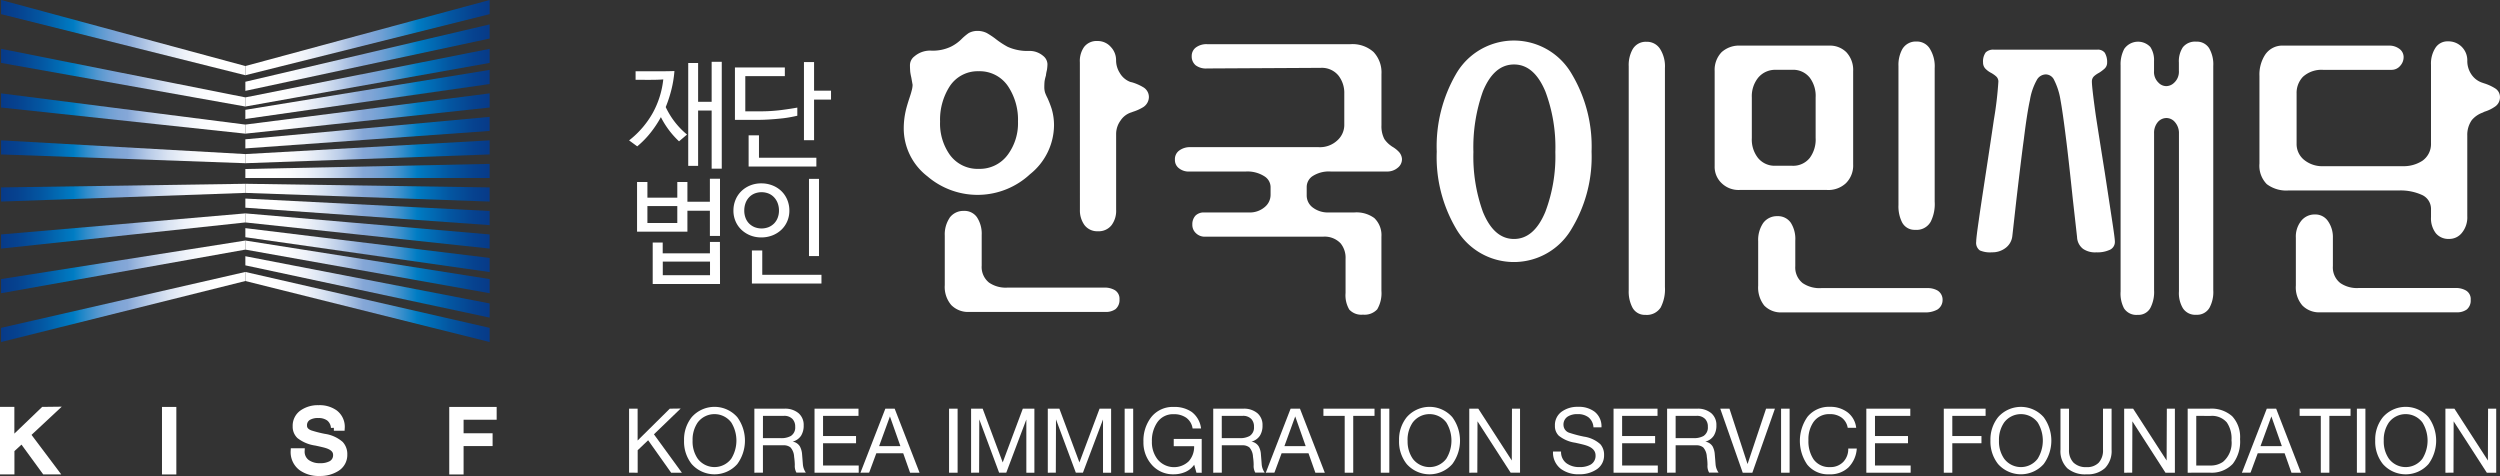 <svg xmlns="http://www.w3.org/2000/svg" xmlns:xlink="http://www.w3.org/1999/xlink" width="153.503" height="29.226" viewBox="0 0 153.503 29.226">
  <rect x="0" y="0" width="153.503" height="29.226" fill="#333333" stroke="none"/>
  <defs>
    <linearGradient id="linear-gradient" y1="0.5" x2="1" y2="0.5" gradientUnits="objectBoundingBox">
      <stop offset="0.12" stop-color="#fff"/>
      <stop offset="0.183" stop-color="#fafbfd"/>
      <stop offset="0.25" stop-color="#eef2f9"/>
      <stop offset="0.318" stop-color="#d9e3f2"/>
      <stop offset="0.386" stop-color="#bccee9"/>
      <stop offset="0.455" stop-color="#96b3dc"/>
      <stop offset="0.483" stop-color="#85a7d7"/>
      <stop offset="0.516" stop-color="#7fa5d6"/>
      <stop offset="0.556" stop-color="#70a0d4"/>
      <stop offset="0.6" stop-color="#5798d0"/>
      <stop offset="0.646" stop-color="#338dcb"/>
      <stop offset="0.695" stop-color="#077fc5"/>
      <stop offset="0.702" stop-color="#007dc4"/>
      <stop offset="0.707" stop-color="#007bc2"/>
      <stop offset="0.832" stop-color="#0357a2"/>
      <stop offset="0.934" stop-color="#06428f"/>
      <stop offset="1" stop-color="#073a88"/>
    </linearGradient>
    <linearGradient id="linear-gradient-16" x1="1" y1="0.5" x2="0" y2="0.5" xlink:href="#linear-gradient"/>
  </defs>
  <g id="Vector_Smart_Object4_copy" data-name="Vector Smart Object4 copy" transform="translate(-64.174 -248.307)">
    <g id="그룹_44" data-name="그룹 44">
      <g id="그룹_43" data-name="그룹 43">
        <path id="패스_2353" data-name="패스 2353" d="M119.787,255.111c.044-.2.122-.465.228-.787.065-.193.108-.333.129-.424a1.485,1.485,0,0,0,.065-.382l-.082-.461c-.033-.144-.054-.258-.065-.349-.009-.14-.015-.261-.015-.367a.685.685,0,0,1,.276-.575,1.479,1.479,0,0,1,1.051-.349,2.573,2.573,0,0,0,1.2-.25,2.477,2.477,0,0,0,.678-.5,3.446,3.446,0,0,1,.4-.329,1.109,1.109,0,0,1,.552-.133,1.258,1.258,0,0,1,.566.133,5.225,5.225,0,0,1,.5.329,5.132,5.132,0,0,0,.777.515,2.966,2.966,0,0,0,1.262.254,1.286,1.286,0,0,1,.921.307.675.675,0,0,1,.259.5,2.566,2.566,0,0,1-.033.367,2.476,2.476,0,0,0-.063.345,2.316,2.316,0,0,0-.082.348c-.012.14-.015.269-.015.382a1.155,1.155,0,0,0,.047.31,2.639,2.639,0,0,0,.145.326,6.27,6.27,0,0,1,.261.674,3.518,3.518,0,0,1,.143,1.022,3.882,3.882,0,0,1-1.472,2.986,4.729,4.729,0,0,1-6.3.132,3.712,3.712,0,0,1-1.455-2.963A4.846,4.846,0,0,1,119.787,255.111Zm2.692-1.491a3.792,3.792,0,0,0-.583,2.153,3.317,3.317,0,0,0,.583,2.017,2.1,2.1,0,0,0,1.794.885,2.131,2.131,0,0,0,1.792-.885,3.247,3.247,0,0,0,.615-2.017,3.707,3.707,0,0,0-.6-2.153,2.093,2.093,0,0,0-1.809-.939A2.052,2.052,0,0,0,122.479,253.62Zm0,8.061a1.04,1.04,0,0,1,.874-.424.929.929,0,0,1,.805.386,1.838,1.838,0,0,1,.293,1.094v1.881a1.225,1.225,0,0,0,.451,1.041,1.8,1.8,0,0,0,1.133.307h5.937a1.23,1.23,0,0,1,.647.152.615.615,0,0,1,.293.571.726.726,0,0,1-.244.6,1.021,1.021,0,0,1-.647.17H123.7a1.445,1.445,0,0,1-1.116-.42,1.705,1.705,0,0,1-.4-1.223v-3.039A1.828,1.828,0,0,1,122.483,261.682Zm8-9.549a1.491,1.491,0,0,1,.261-.943.959.959,0,0,1,.813-.363,1.06,1.06,0,0,1,.826.363,1.171,1.171,0,0,1,.324.825,1.453,1.453,0,0,0,.227.772,1.255,1.255,0,0,0,.649.552l.1.023a3.022,3.022,0,0,1,.7.307.7.7,0,0,1,.339.594.751.751,0,0,1-.339.617,2.777,2.777,0,0,1-.632.288l-.1.038a1.227,1.227,0,0,0-.667.5,1.407,1.407,0,0,0-.274.829v4.647a1.473,1.473,0,0,1-.274.943,1,1,0,0,1-.846.382.98.98,0,0,1-.826-.382,1.54,1.54,0,0,1-.278-.943Z" fill="#fff"/>
        <path id="패스_2354" data-name="패스 2354" d="M137.594,262.613a.687.687,0,0,1-.209-.515.777.777,0,0,1,.194-.553.724.724,0,0,1,.535-.193h2.732a1.408,1.408,0,0,0,1-.345.968.968,0,0,0,.343-.749v-.48a.789.789,0,0,0-.358-.632,1.919,1.919,0,0,0-1.162-.307h-3.448a.959.959,0,0,1-.695-.231.629.629,0,0,1-.21-.5.647.647,0,0,1,.257-.553,1.1,1.1,0,0,1,.71-.212h7.864a1.559,1.559,0,0,0,1.15-.424,1.277,1.277,0,0,0,.418-.98v-1.889a1.722,1.722,0,0,0-.356-1.1,1.313,1.313,0,0,0-1.083-.477l-6.99.038a1.06,1.06,0,0,1-.695-.193.705.705,0,0,1-.244-.572.643.643,0,0,1,.244-.515,1.087,1.087,0,0,1,.695-.212h8.818a1.939,1.939,0,0,1,1.406.48,1.832,1.832,0,0,1,.487,1.362V256a1.7,1.7,0,0,0,.178.844,1.617,1.617,0,0,0,.417.42l.05.038a1.8,1.8,0,0,1,.421.325.715.715,0,0,1,.194.443.662.662,0,0,1-.259.537.991.991,0,0,1-.68.231h-3.441a1.837,1.837,0,0,0-1.144.307.809.809,0,0,0-.326.632v.518a.92.92,0,0,0,.341.73,1.528,1.528,0,0,0,1.034.326h1.564a1.846,1.846,0,0,1,1.211.344,1.451,1.451,0,0,1,.438,1.147v3.327a1.941,1.941,0,0,1-.259,1.132,1.052,1.052,0,0,1-.874.325,1,1,0,0,1-.84-.31,1.722,1.722,0,0,1-.229-1.014v-2.1a1.394,1.394,0,0,0-.309-.958,1.347,1.347,0,0,0-1.067-.405h-7.231A.769.769,0,0,1,137.594,262.613Z" fill="#fff"/>
        <path id="패스_2355" data-name="패스 2355" d="M160.685,262.337a4.1,4.1,0,0,1-7.112,0,8.658,8.658,0,0,1-1.181-4.72,8.861,8.861,0,0,1,1.181-4.761,4.1,4.1,0,0,1,7.112,0,8.679,8.679,0,0,1,1.213,4.761A8.534,8.534,0,0,1,160.685,262.337Zm-1.626-8.421q-.694-1.652-1.925-1.65t-1.908,1.65a10.216,10.216,0,0,0-.583,3.721,10.005,10.005,0,0,0,.583,3.678c.453,1.112,1.09,1.665,1.908,1.665s1.462-.553,1.925-1.665a9.62,9.62,0,0,0,.615-3.678A9.728,9.728,0,0,0,159.059,253.915Zm7.1,13.243a1.01,1.01,0,0,1-.957.481.857.857,0,0,1-.811-.481,2.122,2.122,0,0,1-.212-1.029V252.371a1.985,1.985,0,0,1,.229-1.018.926.926,0,0,1,.861-.48.952.952,0,0,1,.826.424,1.984,1.984,0,0,1,.308,1.189v13.443A2.421,2.421,0,0,1,166.156,267.158Z" fill="#fff"/>
        <path id="패스_2356" data-name="패스 2356" d="M169.885,251.508a1.6,1.6,0,0,1,1.15-.4H176.5a1.42,1.42,0,0,1,1.037.4,1.589,1.589,0,0,1,.423,1.17V258.4a1.526,1.526,0,0,1-.44,1.151,1.574,1.574,0,0,1-1.166.42h-5.373a1.486,1.486,0,0,1-1.1-.42,1.375,1.375,0,0,1-.425-1.037v-5.851A1.563,1.563,0,0,1,169.885,251.508ZM172.113,258a1.315,1.315,0,0,0,1.085.484h1a1.3,1.3,0,0,0,1.1-.484,1.9,1.9,0,0,0,.358-1.23V254.29a1.861,1.861,0,0,0-.358-1.211,1.3,1.3,0,0,0-1.1-.485h-.971a1.357,1.357,0,0,0-1.1.485,1.81,1.81,0,0,0-.389,1.211v2.5A1.823,1.823,0,0,0,172.113,258Zm.323,4a1.043,1.043,0,0,1,.872-.42.952.952,0,0,1,.824.405,1.844,1.844,0,0,1,.275,1.093v1.571a1.223,1.223,0,0,0,.453,1.041,1.831,1.831,0,0,0,1.148.306h6.505a1.215,1.215,0,0,1,.632.152.66.66,0,0,1,.306.575.69.69,0,0,1-.324.594,1.52,1.52,0,0,1-.794.171H173.6a1.419,1.419,0,0,1-1.1-.42,1.792,1.792,0,0,1-.372-1.222v-2.729A1.86,1.86,0,0,1,172.436,262Zm10.221-10.719a2.026,2.026,0,0,1,.309,1.208v8.2a2.41,2.41,0,0,1-.244,1.23.992.992,0,0,1-.956.5.86.86,0,0,1-.811-.477,2.18,2.18,0,0,1-.213-1.041v-8.546a2.011,2.011,0,0,1,.229-1.018.956.956,0,0,1,.876-.48A.935.935,0,0,1,182.657,251.277Z" fill="#fff"/>
        <path id="패스_2357" data-name="패스 2357" d="M193.665,263.668a1.794,1.794,0,0,1-.776.133,1.3,1.3,0,0,1-.81-.212.957.957,0,0,1-.371-.73l-.258-2.3q-.292-2.765-.423-3.766c-.129-1.037-.24-1.824-.339-2.362a4.135,4.135,0,0,0-.388-1.211.573.573,0,0,0-.5-.344.641.641,0,0,0-.564.344,3.758,3.758,0,0,0-.422,1.23c-.118.538-.243,1.336-.373,2.4q-.143,1.022-.467,3.8l-.241,2.153a1.052,1.052,0,0,1-.438.746,1.324,1.324,0,0,1-.809.25,1.608,1.608,0,0,1-.745-.114.572.572,0,0,1-.226-.538c0-.155.054-.6.163-1.347.063-.461.189-1.291.372-2.494.259-1.688.442-2.91.55-3.648a22.144,22.144,0,0,0,.277-2.346.423.423,0,0,0-.147-.322,1.7,1.7,0,0,0-.307-.212,1.362,1.362,0,0,1-.342-.253.542.542,0,0,1-.145-.382.951.951,0,0,1,.162-.617.664.664,0,0,1,.5-.17h6.358a.529.529,0,0,1,.453.189,1.1,1.1,0,0,1,.145.617.489.489,0,0,1-.161.363,2.347,2.347,0,0,1-.337.253,1.427,1.427,0,0,0-.308.212.437.437,0,0,0-.13.322q0,.368.245,2.115.156,1.016.548,3.474.306,2,.419,2.748c.131.848.2,1.344.2,1.5A.53.53,0,0,1,193.665,263.668Zm6.17,3.543a.876.876,0,0,1-.807.423.9.9,0,0,1-.821-.4,1.8,1.8,0,0,1-.243-1.037v-9.677a1.022,1.022,0,0,0-.244-.712.683.683,0,0,0-.521-.254.7.7,0,0,0-.537.254,1.025,1.025,0,0,0-.225.689v9.625a2.116,2.116,0,0,1-.228,1.094.827.827,0,0,1-.777.423.9.9,0,0,1-.841-.4,1.96,1.96,0,0,1-.21-1.037V252.322a2.009,2.009,0,0,1,.225-1.014,1.035,1.035,0,0,1,1.6-.117,1.442,1.442,0,0,1,.228.863v.617a.9.9,0,0,0,.275.712.657.657,0,0,0,.472.212.7.7,0,0,0,.472-.193.914.914,0,0,0,.307-.75v-.5a1.558,1.558,0,0,1,.243-.942.956.956,0,0,1,.821-.345.882.882,0,0,1,.792.4,1.973,1.973,0,0,1,.255,1.1v13.754A2.013,2.013,0,0,1,199.835,267.211Z" fill="#fff"/>
        <path id="패스_2358" data-name="패스 2358" d="M213.723,251.228a.88.88,0,0,1,.762-.382,1.153,1.153,0,0,1,.831.325,1.17,1.17,0,0,1,.353.882,1.461,1.461,0,0,0,.243.81,1.3,1.3,0,0,0,.615.5l.162.057a2.884,2.884,0,0,1,.68.307.629.629,0,0,1,.306.56.692.692,0,0,1-.324.579,2.272,2.272,0,0,1-.628.3l-.114.057a1.531,1.531,0,0,0-.665.461,1.576,1.576,0,0,0-.276.943v4.95a1.493,1.493,0,0,1-.339,1.037.98.98,0,0,1-.78.363,1,1,0,0,1-.808-.344,1.5,1.5,0,0,1-.3-1v-.519a.941.941,0,0,0-.578-.848,3.18,3.18,0,0,0-1.36-.265h-6.8a1.989,1.989,0,0,1-1.344-.386,1.605,1.605,0,0,1-.452-1.264v-5.385a2.233,2.233,0,0,1,.339-1.283,1.268,1.268,0,0,1,1.116-.576H210.9a1.027,1.027,0,0,1,.584.189.622.622,0,0,1,.275.5.79.79,0,0,1-.21.553.686.686,0,0,1-.553.246h-4.191a1.691,1.691,0,0,0-1.228.428,1.428,1.428,0,0,0-.389,1.033v3.069a1.25,1.25,0,0,0,.438.98,1.754,1.754,0,0,0,1.215.405h4.836a2.11,2.11,0,0,0,1.232-.33,1.249,1.249,0,0,0,.531-1.074v-4.822A1.78,1.78,0,0,1,213.723,251.228ZM205.446,261.9a1.046,1.046,0,0,1,.874-.424.929.929,0,0,1,.805.424,1.707,1.707,0,0,1,.291,1.018v1.726a1.216,1.216,0,0,0,.454,1.041,1.8,1.8,0,0,0,1.131.306h5.941a1.227,1.227,0,0,1,.643.152.607.607,0,0,1,.293.575.707.707,0,0,1-.244.594,1.019,1.019,0,0,1-.647.171h-8.331a1.433,1.433,0,0,1-1.114-.42,1.694,1.694,0,0,1-.4-1.222V262.9A1.539,1.539,0,0,1,205.446,261.9Z" fill="#fff"/>
      </g>
    </g>
    <g id="그룹_45" data-name="그룹 45">
      <path id="패스_2359" data-name="패스 2359" d="M102.8,277.33V273.4h.525v1.955L105.3,273.4l.669-.009-1.643,1.583,1.716,2.358h-.659l-1.412-1.993-.643.612v1.381Z" fill="#fff"/>
      <path id="패스_2360" data-name="패스 2360" d="M106.176,275.36a2.2,2.2,0,0,1,.469-1.437,1.861,1.861,0,0,1,2.8,0,2.439,2.439,0,0,1,0,2.878,1.872,1.872,0,0,1-2.8,0A2.213,2.213,0,0,1,106.176,275.36Zm.524,0a1.85,1.85,0,0,0,.315,1.112,1.288,1.288,0,0,0,2.059,0,2.114,2.114,0,0,0,0-2.226,1.292,1.292,0,0,0-2.059,0A1.869,1.869,0,0,0,106.7,275.36Z" fill="#fff"/>
      <path id="패스_2361" data-name="패스 2361" d="M110.493,277.332V273.4h1.84a1.28,1.28,0,0,1,.87.275.943.943,0,0,1,.318.752,1.163,1.163,0,0,1-.158.629.886.886,0,0,1-.52.367.642.642,0,0,1,.448.3,1.212,1.212,0,0,1,.133.494c.018.21.033.415.049.609a1.029,1.029,0,0,0,.181.5h-.578a.832.832,0,0,1-.1-.469,3.894,3.894,0,0,0-.042-.5.923.923,0,0,0-.221-.577.649.649,0,0,0-.427-.132h-1.267v1.68Zm.526-2.123H112.1a1.2,1.2,0,0,0,.632-.132.612.612,0,0,0,.268-.566.664.664,0,0,0-.165-.475.684.684,0,0,0-.528-.195h-1.286Z" fill="#fff"/>
      <path id="패스_2362" data-name="패스 2362" d="M114.187,277.332V273.4h2.7v.442H114.71v1.238h2.026v.443H114.71v1.367h2.19v.442Z" fill="#fff"/>
      <path id="패스_2363" data-name="패스 2363" d="M117.007,277.332l1.528-3.932h.573l1.528,3.932-.582,0-.421-1.192h-1.653l-.439,1.187Zm1.145-1.631h1.308l-.643-1.826Z" fill="#fff"/>
      <path id="패스_2364" data-name="패스 2364" d="M122.447,277.332V273.4h.525v3.932Z" fill="#fff"/>
      <path id="패스_2365" data-name="패스 2365" d="M123.8,277.332V273.4h.711l1.231,3.3,1.234-3.3h.711v3.932h-.494v-3.269l-1.232,3.266-.44,0-1.217-3.272-.011,3.272Z" fill="#fff"/>
      <path id="패스_2366" data-name="패스 2366" d="M128.51,277.332V273.4h.711l1.231,3.3,1.236-3.3h.71v3.932H131.9v-3.269l-1.232,3.266-.437,0-1.218-3.272-.01,3.272Z" fill="#fff"/>
      <path id="패스_2367" data-name="패스 2367" d="M133.229,277.332V273.4h.524v3.932Z" fill="#fff"/>
      <path id="패스_2368" data-name="패스 2368" d="M137.636,277.332l-.137-.49a1.3,1.3,0,0,1-.546.445,1.793,1.793,0,0,1-.709.143,1.723,1.723,0,0,1-1.368-.607,2.046,2.046,0,0,1-.493-1.384,2.354,2.354,0,0,1,.464-1.5,1.68,1.68,0,0,1,1.394-.645,1.855,1.855,0,0,1,1.106.307,1.484,1.484,0,0,1,.573,1.014H137.4a.982.982,0,0,0-.389-.658,1.306,1.306,0,0,0-.77-.218,1.168,1.168,0,0,0-1.021.52,1.988,1.988,0,0,0-.318,1.158,1.71,1.71,0,0,0,.346,1.092,1.307,1.307,0,0,0,1.916.121,1.325,1.325,0,0,0,.331-.925h-1.252v-.446h1.717v2.077Z" fill="#fff"/>
      <path id="패스_2369" data-name="패스 2369" d="M138.668,277.332V273.4h1.839a1.28,1.28,0,0,1,.87.275.942.942,0,0,1,.317.752,1.147,1.147,0,0,1-.159.629.89.89,0,0,1-.519.367.646.646,0,0,1,.448.3,1.159,1.159,0,0,1,.132.494c.018.21.035.415.048.609a1.036,1.036,0,0,0,.184.5h-.578a.834.834,0,0,1-.1-.469,3.312,3.312,0,0,0-.041-.5.922.922,0,0,0-.22-.577.653.653,0,0,0-.429-.132h-1.266v1.68Zm.524-2.123h1.08a1.208,1.208,0,0,0,.632-.132.614.614,0,0,0,.266-.566.66.66,0,0,0-.163-.475.684.684,0,0,0-.529-.195h-1.286Z" fill="#fff"/>
      <path id="패스_2370" data-name="패스 2370" d="M141.895,277.332l1.524-3.932h.575l1.525,3.932-.58,0-.421-1.192h-1.652l-.44,1.187Zm1.143-1.631h1.307l-.643-1.826Z" fill="#fff"/>
      <path id="패스_2371" data-name="패스 2371" d="M146.74,277.332v-3.49h-1.306V273.4h3.137v.442h-1.307v3.49Z" fill="#fff"/>
      <path id="패스_2372" data-name="패스 2372" d="M148.955,277.332V273.4h.525v3.932Z" fill="#fff"/>
      <path id="패스_2373" data-name="패스 2373" d="M150.078,275.36a2.19,2.19,0,0,1,.471-1.437,1.861,1.861,0,0,1,2.8,0,2.43,2.43,0,0,1,0,2.878,1.872,1.872,0,0,1-2.8,0A2.2,2.2,0,0,1,150.078,275.36Zm.525,0a1.868,1.868,0,0,0,.315,1.112,1.289,1.289,0,0,0,2.061,0,2.119,2.119,0,0,0,0-2.226,1.293,1.293,0,0,0-2.061,0A1.886,1.886,0,0,0,150.6,275.36Z" fill="#fff"/>
      <path id="패스_2374" data-name="패스 2374" d="M154.389,277.332V273.4h.554L157,276.582l.011-3.183h.495v3.932l-.576,0-2.035-3.155-.011,3.153Z" fill="#fff"/>
      <path id="패스_2375" data-name="패스 2375" d="M162.506,274.544h-.491a.858.858,0,0,0-.3-.609,1.048,1.048,0,0,0-.67-.2,1.09,1.09,0,0,0-.6.143.58.58,0,0,0-.271.531.513.513,0,0,0,.388.48,7.545,7.545,0,0,0,.865.227,1.92,1.92,0,0,1,1.01.466.969.969,0,0,1,.229.669,1.015,1.015,0,0,1-.493.9,1.85,1.85,0,0,1-1.03.276,1.791,1.791,0,0,1-1.133-.332,1.263,1.263,0,0,1-.479-1.062h.494a.851.851,0,0,0,.342.725,1.292,1.292,0,0,0,.79.227,1.329,1.329,0,0,0,.67-.143.618.618,0,0,0,.316-.575c0-.28-.192-.485-.574-.609-.108-.038-.331-.092-.671-.167a2.084,2.084,0,0,1-1.014-.432.822.822,0,0,1-.236-.612,1.009,1.009,0,0,1,.438-.879,1.639,1.639,0,0,1,.981-.281,1.6,1.6,0,0,1,1.018.3A1.139,1.139,0,0,1,162.506,274.544Z" fill="#fff"/>
      <path id="패스_2376" data-name="패스 2376" d="M163.248,277.332V273.4h2.7v.442h-2.174v1.238H165.8v.443h-2.025v1.367h2.19v.442Z" fill="#fff"/>
      <path id="패스_2377" data-name="패스 2377" d="M166.536,277.332V273.4h1.838a1.288,1.288,0,0,1,.872.275.945.945,0,0,1,.317.752,1.156,1.156,0,0,1-.159.629.882.882,0,0,1-.521.367.647.647,0,0,1,.451.3,1.226,1.226,0,0,1,.13.494c.019.21.034.415.049.609a1.018,1.018,0,0,0,.184.5h-.58a.814.814,0,0,1-.1-.469,3.4,3.4,0,0,0-.042-.5.93.93,0,0,0-.22-.577.653.653,0,0,0-.429-.132H167.06v1.68Zm.524-2.123h1.079a1.217,1.217,0,0,0,.633-.132.615.615,0,0,0,.266-.566.665.665,0,0,0-.164-.475.685.685,0,0,0-.529-.195H167.06Z" fill="#fff"/>
      <path id="패스_2378" data-name="패스 2378" d="M173.157,273.4l-1.386,3.932h-.592L169.8,273.4h.565l1.111,3.4,1.137-3.4Z" fill="#fff"/>
      <path id="패스_2379" data-name="패스 2379" d="M173.534,277.332V273.4h.524v3.932Z" fill="#fff"/>
      <path id="패스_2380" data-name="패스 2380" d="M178.146,274.576h-.52a.976.976,0,0,0-.373-.626,1.186,1.186,0,0,0-.719-.215,1.168,1.168,0,0,0-1.01.485,1.86,1.86,0,0,0-.31,1.114,2,2,0,0,0,.309,1.168,1.172,1.172,0,0,0,1.013.485,1.084,1.084,0,0,0,.816-.318,1.132,1.132,0,0,0,.306-.82h.524a1.8,1.8,0,0,1-.515,1.162,1.617,1.617,0,0,1-1.175.419,1.64,1.64,0,0,1-1.355-.6,2.572,2.572,0,0,1,.022-2.935,1.7,1.7,0,0,1,1.378-.609,1.742,1.742,0,0,1,1.078.337A1.386,1.386,0,0,1,178.146,274.576Z" fill="#fff"/>
      <path id="패스_2381" data-name="패스 2381" d="M178.769,277.332V273.4h2.7v.442H179.3v1.238h2.027v.443H179.3v1.367h2.19v.442Z" fill="#fff"/>
      <path id="패스_2382" data-name="패스 2382" d="M183.525,277.332V273.4h2.567v.442h-2.044v1.238h1.79v.443h-1.79v1.809Z" fill="#fff"/>
      <path id="패스_2383" data-name="패스 2383" d="M186.39,275.36a2.2,2.2,0,0,1,.469-1.437,1.865,1.865,0,0,1,2.8,0,2.438,2.438,0,0,1,0,2.878,1.875,1.875,0,0,1-2.8,0A2.217,2.217,0,0,1,186.39,275.36Zm.524,0a1.851,1.851,0,0,0,.318,1.112,1.286,1.286,0,0,0,2.058,0,2.118,2.118,0,0,0,0-2.226,1.291,1.291,0,0,0-2.058,0A1.869,1.869,0,0,0,186.914,275.36Z" fill="#fff"/>
      <path id="패스_2384" data-name="패스 2384" d="M193.828,273.4v2.514a1.5,1.5,0,0,1-.4,1.13,1.564,1.564,0,0,1-1.137.386,1.681,1.681,0,0,1-1.174-.364,1.469,1.469,0,0,1-.427-1.152V273.4h.524v2.514a1.078,1.078,0,0,0,.277.8,1.09,1.09,0,0,0,.8.275.984.984,0,0,0,.749-.275,1.12,1.12,0,0,0,.261-.8V273.4Z" fill="#fff"/>
      <path id="패스_2385" data-name="패스 2385" d="M194.6,277.332V273.4h.551l2.056,3.183.014-3.183h.494v3.932l-.578,0-2.032-3.155-.011,3.153Z" fill="#fff"/>
      <path id="패스_2386" data-name="패스 2386" d="M198.5,277.332V273.4h1.341a1.907,1.907,0,0,1,1.394.467,1.872,1.872,0,0,1,.481,1.4,2.241,2.241,0,0,1-.449,1.524,1.784,1.784,0,0,1-1.425.537Zm.527-3.49v3.048h.857a1.308,1.308,0,0,0,.783-.224,1.522,1.522,0,0,0,.524-1.321,1.747,1.747,0,0,0-.288-1.1,1.2,1.2,0,0,0-1.008-.4Z" fill="#fff"/>
      <path id="패스_2387" data-name="패스 2387" d="M201.831,277.332l1.526-3.932h.576l1.524,3.932-.584,0-.42-1.192H202.8l-.439,1.187Zm1.14-1.631h1.312l-.644-1.826Z" fill="#fff"/>
      <path id="패스_2388" data-name="패스 2388" d="M206.674,277.332v-3.49h-1.3V273.4H208.5v.442H207.2v3.49Z" fill="#fff"/>
      <path id="패스_2389" data-name="패스 2389" d="M208.89,277.332V273.4h.523v3.932Z" fill="#fff"/>
      <path id="패스_2390" data-name="패스 2390" d="M210.015,275.36a2.186,2.186,0,0,1,.472-1.437,1.861,1.861,0,0,1,2.8,0,2.438,2.438,0,0,1,0,2.878,1.871,1.871,0,0,1-2.8,0A2.2,2.2,0,0,1,210.015,275.36Zm.524,0a1.851,1.851,0,0,0,.316,1.112,1.286,1.286,0,0,0,2.058,0,2.11,2.11,0,0,0,0-2.226,1.291,1.291,0,0,0-2.058,0A1.869,1.869,0,0,0,210.539,275.36Z" fill="#fff"/>
      <path id="패스_2391" data-name="패스 2391" d="M214.325,277.332V273.4h.553l2.056,3.183.01-3.183h.5v3.932l-.576,0-2.037-3.155-.009,3.153Z" fill="#fff"/>
    </g>
    <g id="그룹_49" data-name="그룹 49">
      <path id="패스_2422" data-name="패스 2422" d="M64.354,277.256V273.47h.522v1.883l1.962-1.883.666-.008-1.635,1.525,1.706,2.27H66.92l-1.4-1.919-.64.589v1.33Z" fill="#fff" stroke="#fff" stroke-width="0.36"/>
      <path id="패스_2423" data-name="패스 2423" d="M74.3,277.259v-3.786h.522v3.786Z" fill="#fff" stroke="#fff" stroke-width="0.36"/>
      <path id="패스_2424" data-name="패스 2424" d="M85.163,274.574h-.489a.813.813,0,0,0-.294-.587,1.067,1.067,0,0,0-.667-.192,1.119,1.119,0,0,0-.6.138.557.557,0,0,0-.268.511c0,.208.126.361.385.461a7.52,7.52,0,0,0,.861.219,1.937,1.937,0,0,1,1,.449.913.913,0,0,1,.228.644.973.973,0,0,1-.49.87,1.886,1.886,0,0,1-1.024.265,1.824,1.824,0,0,1-1.126-.319,1.2,1.2,0,0,1-.478-1.024H82.7a.81.81,0,0,0,.34.7,1.315,1.315,0,0,0,.785.218,1.364,1.364,0,0,0,.666-.138.593.593,0,0,0,.315-.553c0-.27-.19-.467-.571-.587-.108-.036-.33-.088-.667-.161a2.1,2.1,0,0,1-1.009-.416.777.777,0,0,1-.234-.589.965.965,0,0,1,.436-.847,1.672,1.672,0,0,1,.975-.27,1.624,1.624,0,0,1,1.012.291A1.081,1.081,0,0,1,85.163,274.574Z" fill="#fff" stroke="#fff" stroke-width="0.36"/>
      <path id="패스_2425" data-name="패스 2425" d="M91.938,277.259v-3.786h2.552v.426H92.459v1.192h1.781v.426H92.459v1.743Z" fill="#fff" stroke="#fff" stroke-width="0.36"/>
    </g>
    <g id="그룹_50" data-name="그룹 50">
      <path id="패스_2426" data-name="패스 2426" d="M104.9,253.183q-.289.022-.618.025t-.654,0H103.2v-.525h1.572q.379,0,.813-.014a6.882,6.882,0,0,1-.181,1.124,7.837,7.837,0,0,1-.354,1.088,4.815,4.815,0,0,0,.567.926,4.733,4.733,0,0,0,.741.761l-.491.417a5.312,5.312,0,0,1-1.113-1.486,6.656,6.656,0,0,1-.647.973,5.707,5.707,0,0,1-.806.822l-.5-.367a5.615,5.615,0,0,0,1.456-1.691A5.474,5.474,0,0,0,104.9,253.183Zm3.591,5.48h-.621v-3.57h-.831v3.4h-.607v-6.32h.607v2.385h.831v-2.456h.621Z" fill="#fff"/>
      <path id="패스_2427" data-name="패스 2427" d="M109.3,252.45h3.064v.531h-2.428v2.162h.867a10.314,10.314,0,0,0,1.337-.079q.607-.079.99-.151v.5q-.21.05-.491.1t-.6.079q-.318.032-.658.053t-.665.022H109.3Zm5,6.082H110.14v-1.917h.636v1.379H114.3Zm.9-4.108h-1.041v2.492h-.621v-4.8h.621v1.76H115.2Z" fill="#fff"/>
      <path id="패스_2428" data-name="패스 2428" d="M103.29,262.533v-3.052h.636v.962h1.835v-.962h.621v1.214h1.38V259.28h.621v3.512h-.621v-1.544h-1.38v1.285Zm2.471-1.573h-1.835V262h1.835Zm2.623,4.783h-4.133V263.2h.614v.661h2.9v-.7h.614Zm-.614-.539v-.833h-2.9v.833Z" fill="#fff"/>
      <path id="패스_2429" data-name="패스 2429" d="M109.208,261.24a1.708,1.708,0,0,1,.13-.668,1.581,1.581,0,0,1,.361-.532,1.678,1.678,0,0,1,.541-.348,1.783,1.783,0,0,1,.678-.126,1.84,1.84,0,0,1,.685.126,1.661,1.661,0,0,1,.548.348,1.591,1.591,0,0,1,.361.532,1.708,1.708,0,0,1,.13.668,1.641,1.641,0,0,1-.13.654,1.57,1.57,0,0,1-.361.521,1.7,1.7,0,0,1-.548.345,1.847,1.847,0,0,1-.685.125,1.789,1.789,0,0,1-.678-.125,1.72,1.72,0,0,1-.541-.345,1.56,1.56,0,0,1-.361-.521A1.641,1.641,0,0,1,109.208,261.24Zm.665,0a1.253,1.253,0,0,0,.076.44.969.969,0,0,0,.217.347,1.031,1.031,0,0,0,.336.226,1.189,1.189,0,0,0,.867,0,1.031,1.031,0,0,0,.336-.226,1.013,1.013,0,0,0,.22-.347,1.207,1.207,0,0,0,.079-.44,1.278,1.278,0,0,0-.079-.458,1.085,1.085,0,0,0-.22-.358.975.975,0,0,0-.336-.233,1.179,1.179,0,0,0-.867,0,.975.975,0,0,0-.336.233,1.037,1.037,0,0,0-.217.358A1.327,1.327,0,0,0,109.873,261.237Zm4.74,4.478h-4.271v-2.032h.636v1.494h3.635Zm-.152-1.688h-.614v-4.74h.614Z" fill="#fff"/>
    </g>
    <g id="그룹_31189" data-name="그룹 31189" transform="translate(63.934 248.307)">
      <g id="그룹_2877" data-name="그룹 2877" transform="translate(15.307)">
        <path id="패스_12726" data-name="패스 12726" d="M225.6,78.88l-15,3.752v-.565l15-4.055Z" transform="translate(-210.602 -78.012)" fill="url(#linear-gradient)"/>
        <path id="패스_12727" data-name="패스 12727" d="M225.6,81.012l-15,3.213v-.559l15-3.522Z" transform="translate(-210.602 -78.646)" fill="url(#linear-gradient)"/>
        <path id="패스_12728" data-name="패스 12728" d="M225.6,83.146l-15,2.678v-.561l15-2.982Z" transform="translate(-210.602 -79.283)" fill="url(#linear-gradient)"/>
        <path id="패스_12729" data-name="패스 12729" d="M225.6,85.277l-15,2.146V86.86l15-2.452Z" transform="translate(-210.602 -80.117)" fill="url(#linear-gradient)"/>
        <path id="패스_12730" data-name="패스 12730" d="M225.6,87.415l-15,1.605v-.558l15-1.916Z" transform="translate(-210.602 -80.813)" fill="url(#linear-gradient)"/>
        <path id="패스_12731" data-name="패스 12731" d="M225.6,89.543l-15,1.073v-.559l15-1.378Z" transform="translate(-210.602 -81.504)" fill="url(#linear-gradient)"/>
        <path id="패스_12732" data-name="패스 12732" d="M225.6,91.675l-15,.539v-.561l15-.843Z" transform="translate(-210.602 -82.192)" fill="url(#linear-gradient)"/>
        <path id="패스_12733" data-name="패스 12733" d="M225.6,93.808l-15,0v-.554l15-.314Z" transform="translate(-210.602 -82.877)" fill="url(#linear-gradient)"/>
        <path id="패스_12734" data-name="패스 12734" d="M225.6,95.85l-15-.532v-.559l15,.223Z" transform="translate(-210.602 -83.474)" fill="url(#linear-gradient)"/>
        <path id="패스_12735" data-name="패스 12735" d="M225.6,97.757l-15-1.07v-.561l15,.763Z" transform="translate(-210.602 -83.934)" fill="url(#linear-gradient)"/>
        <path id="패스_12736" data-name="패스 12736" d="M225.6,99.661l-15-1.605V97.5l15,1.293Z" transform="translate(-210.602 -84.398)" fill="url(#linear-gradient)"/>
        <path id="패스_12737" data-name="패스 12737" d="M225.6,101.571l-15-2.14v-.557l15,1.829Z" transform="translate(-210.602 -84.866)" fill="url(#linear-gradient)"/>
        <path id="패스_12738" data-name="패스 12738" d="M225.6,103.475l-15-2.678v-.557l15,2.366Z" transform="translate(-210.602 -85.471)" fill="url(#linear-gradient)"/>
        <path id="패스_12739" data-name="패스 12739" d="M225.6,105.381l-15-3.209v-.561l15,2.9Z" transform="translate(-210.602 -85.879)" fill="url(#linear-gradient)"/>
        <path id="패스_12740" data-name="패스 12740" d="M225.6,107.288l-15-3.745v-.557l15,3.433Z" transform="translate(-210.602 -86.288)" fill="url(#linear-gradient)"/>
      </g>
      <g id="그룹_31187" data-name="그룹 31187" transform="translate(0.307)">
        <path id="패스_12726-2" data-name="패스 12726" d="M210.6,78.88l15,3.752v-.565l-15-4.055Z" transform="translate(-210.602 -78.012)" fill="url(#linear-gradient-16)"/>
        <path id="패스_12727-2" data-name="패스 12727" d="M210.6,81.012l15,3.213v-.559l-15-3.522Z" transform="translate(-210.602 -78.646)" fill="url(#linear-gradient-16)"/>
        <path id="패스_12728-2" data-name="패스 12728" d="M210.6,83.146l15,2.678v-.561l-15-2.982Z" transform="translate(-210.602 -79.283)" fill="url(#linear-gradient-16)"/>
        <path id="패스_12729-2" data-name="패스 12729" d="M210.6,85.277l15,2.146V86.86l-15-2.452Z" transform="translate(-210.602 -80.117)" fill="url(#linear-gradient-16)"/>
        <path id="패스_12730-2" data-name="패스 12730" d="M210.6,87.415l15,1.605v-.558l-15-1.916Z" transform="translate(-210.602 -80.813)" fill="url(#linear-gradient-16)"/>
        <path id="패스_12731-2" data-name="패스 12731" d="M210.6,89.543l15,1.073v-.559l-15-1.378Z" transform="translate(-210.602 -81.504)" fill="url(#linear-gradient-16)"/>
        <path id="패스_12732-2" data-name="패스 12732" d="M210.6,91.675l15,.539v-.561l-15-.843Z" transform="translate(-210.602 -82.192)" fill="url(#linear-gradient-16)"/>
        <path id="패스_12733-2" data-name="패스 12733" d="M210.6,93.808l15,0v-.554l-15-.314Z" transform="translate(-210.602 -82.877)" fill="url(#linear-gradient-16)"/>
        <path id="패스_12734-2" data-name="패스 12734" d="M210.6,95.85l15-.532v-.559l-15,.223Z" transform="translate(-210.602 -83.474)" fill="url(#linear-gradient-16)"/>
        <path id="패스_12735-2" data-name="패스 12735" d="M210.6,97.757l15-1.07v-.561l-15,.763Z" transform="translate(-210.602 -83.934)" fill="url(#linear-gradient-16)"/>
        <path id="패스_12736-2" data-name="패스 12736" d="M210.6,99.661l15-1.605V97.5l-15,1.293Z" transform="translate(-210.602 -84.398)" fill="url(#linear-gradient-16)"/>
        <path id="패스_12737-2" data-name="패스 12737" d="M210.6,101.571l15-2.14v-.557l-15,1.829Z" transform="translate(-210.602 -84.866)" fill="url(#linear-gradient-16)"/>
        <path id="패스_12738-2" data-name="패스 12738" d="M210.6,103.475l15-2.678v-.557l-15,2.366Z" transform="translate(-210.602 -85.471)" fill="url(#linear-gradient-16)"/>
        <path id="패스_12739-2" data-name="패스 12739" d="M210.6,105.381l15-3.209v-.561l-15,2.9Z" transform="translate(-210.602 -85.879)" fill="url(#linear-gradient-16)"/>
        <path id="패스_12740-2" data-name="패스 12740" d="M210.6,107.288l15-3.745v-.557l-15,3.433Z" transform="translate(-210.602 -86.288)" fill="url(#linear-gradient-16)"/>
      </g>
    </g>
  </g>
</svg>
